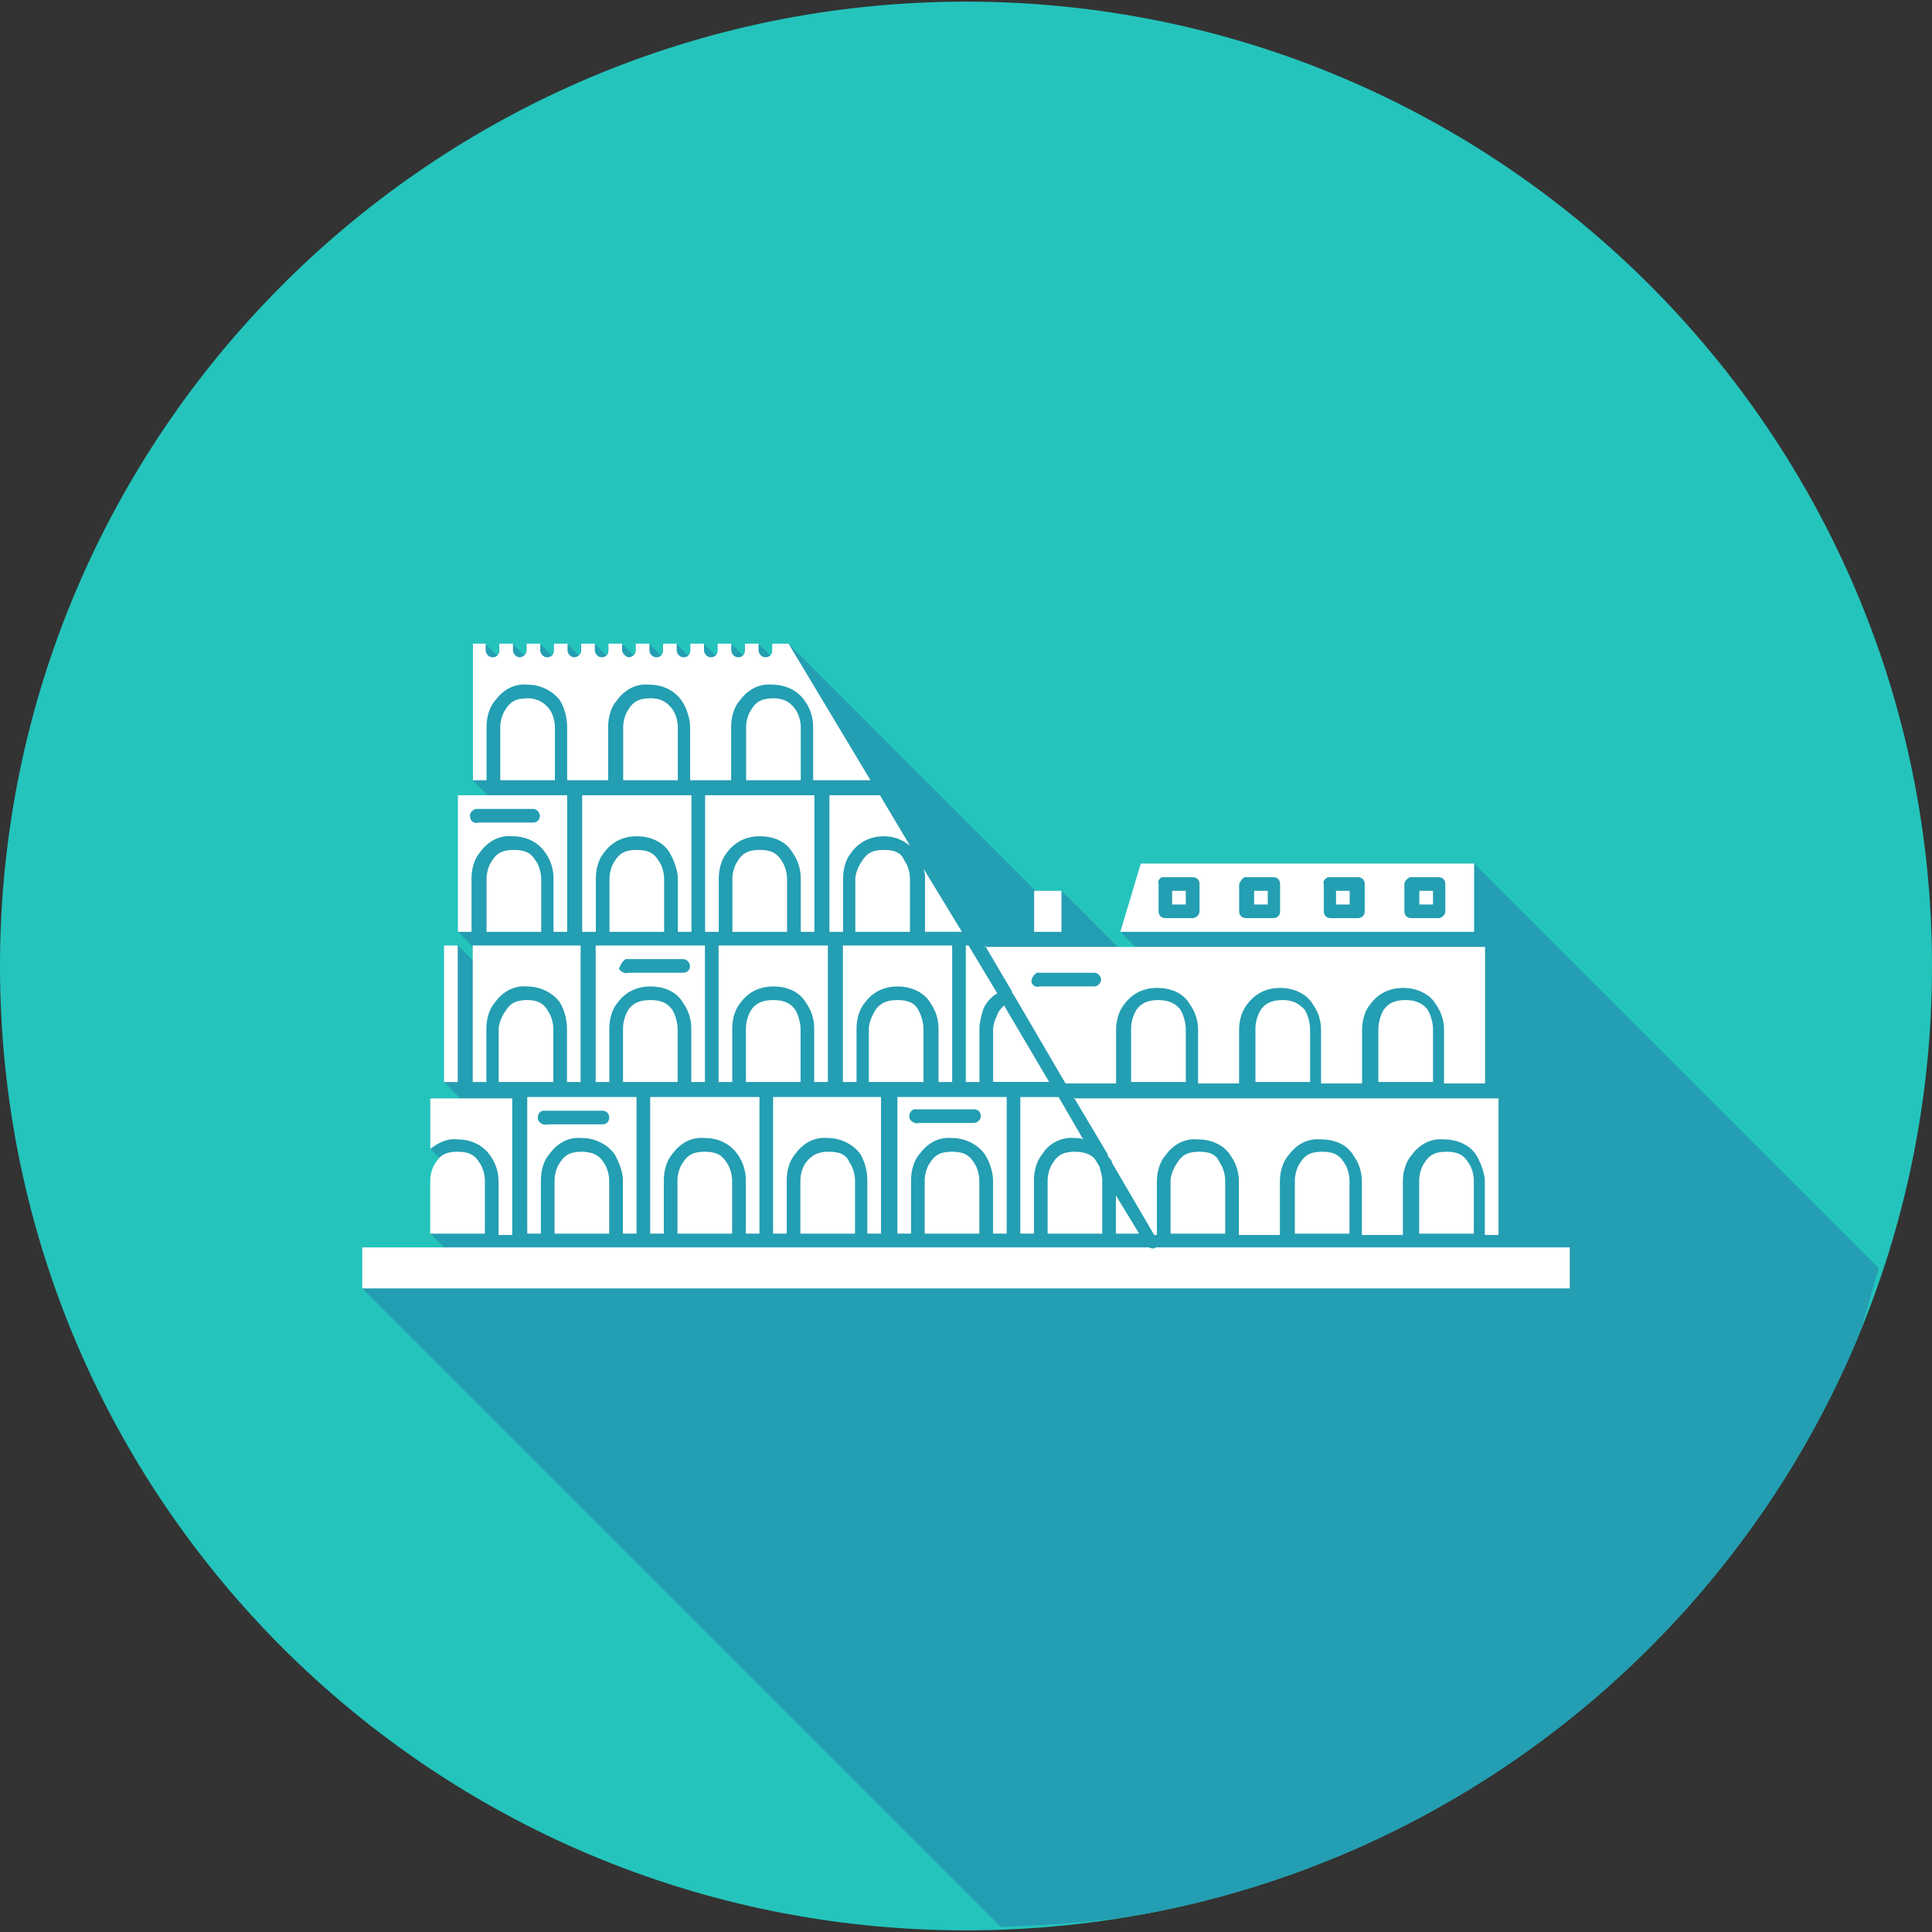 <svg xmlns="http://www.w3.org/2000/svg" id="Layer_1" width="32" height="32" version="1" viewBox="0 0 32 32"><rect x="0" y="0" width="32" height="32" fill="#333333" stroke="none"/><g id="g7763"><path id="path7" fill="#24c4bc" d="M 32,16 C 32,24.836 24.836,31.973 16,31.973 7.164,31.973 0,24.836 0,16 0,7.191 7.164,0.027 16,0.027 24.836,0.027 32,7.191 32,16 l 0,0 z"/><path id="path3351" fill="#249eb2" d="M 16.576 31.916 C 17.475 31.884 18.369 31.825 19.225 31.65 C 20.266 31.438 21.271 31.124 22.229 30.721 C 23.186 30.317 24.094 29.824 24.945 29.25 C 25.797 28.676 26.589 28.023 27.312 27.301 C 28.036 26.579 28.692 25.787 29.268 24.938 C 29.843 24.088 30.337 23.179 30.742 22.223 C 30.906 21.836 30.988 21.41 31.121 21.008 L 24.416 14.303 L 18.896 14.303 L 18.557 15.434 L 18.807 15.684 L 18.512 15.684 L 17.584 14.756 L 17.154 14.756 L 13.059 10.66 L 12.787 10.66 L 12.787 10.773 C 12.787 10.807 12.776 10.836 12.756 10.855 L 12.561 10.66 L 12.334 10.66 L 12.334 10.773 C 12.334 10.807 12.324 10.836 12.305 10.855 L 12.109 10.66 L 11.883 10.66 L 11.883 10.773 C 11.883 10.807 11.871 10.836 11.852 10.855 L 11.656 10.66 L 11.43 10.66 L 11.43 10.773 C 11.43 10.807 11.418 10.836 11.398 10.855 L 11.203 10.66 L 10.977 10.66 L 10.977 10.773 C 10.977 10.807 10.964 10.834 10.945 10.854 L 10.752 10.66 L 10.525 10.66 L 10.525 10.773 C 10.525 10.805 10.508 10.83 10.488 10.85 L 10.299 10.66 L 10.072 10.66 L 10.072 10.773 C 10.072 10.807 10.061 10.836 10.041 10.855 L 9.846 10.66 L 9.619 10.66 L 9.619 10.773 C 9.619 10.805 9.604 10.83 9.584 10.85 L 9.395 10.66 L 9.168 10.66 L 9.168 10.773 C 9.168 10.807 9.157 10.836 9.137 10.855 L 8.941 10.66 L 8.715 10.66 L 8.715 10.773 C 8.715 10.805 8.698 10.83 8.678 10.85 L 8.488 10.66 L 8.262 10.66 L 8.262 10.773 C 8.262 10.807 8.25 10.834 8.23 10.854 L 8.037 10.66 L 7.832 10.66 L 7.832 12.924 L 8.08 13.172 L 7.584 13.172 L 7.584 15.434 L 7.832 15.682 L 7.832 15.908 L 7.584 15.66 L 7.494 15.66 L 7.357 15.66 L 7.357 17.924 L 7.629 18.195 L 7.154 18.195 L 7.131 18.172 L 7.131 18.195 L 7.131 19.031 L 7.289 19.189 C 7.267 19.212 7.24 19.229 7.223 19.258 C 7.155 19.348 7.131 19.485 7.131 19.553 L 7.131 20.434 L 7.357 20.66 L 7.062 20.66 L 6.951 20.66 L 6 20.66 L 6 21.34 L 16.576 31.916 z "/><path id="path9" fill="#fff" d="m 7.833,10.661 0,2.262 0.226,0 0,-0.882 c 0,-0.113 0.023,-0.294 0.136,-0.43 0.113,-0.158 0.294,-0.294 0.543,-0.271 0.249,0 0.452,0.136 0.543,0.271 0.09,0.158 0.113,0.317 0.113,0.43 l 0,0.882 0.679,0 0,-0.882 c 0,-0.113 0.023,-0.294 0.136,-0.43 0.113,-0.158 0.294,-0.294 0.543,-0.271 0.271,0 0.452,0.136 0.543,0.271 0.09,0.136 0.136,0.317 0.136,0.43 l 0,0.882 0.679,0 0,-0.882 c 0,-0.113 0.023,-0.294 0.136,-0.43 0.113,-0.158 0.294,-0.294 0.543,-0.271 0.271,0 0.452,0.136 0.543,0.271 0.113,0.158 0.136,0.317 0.136,0.43 l 0,0.882 0.95,0 -1.357,-2.262 -0.271,0 0,0.113 c 0,0.068 -0.045,0.113 -0.113,0.113 -0.068,0 -0.113,-0.068 -0.113,-0.113 l 0,-0.113 -0.226,0 0,0.113 c 0,0.068 -0.045,0.113 -0.113,0.113 -0.068,0 -0.113,-0.068 -0.113,-0.113 l 0,-0.113 -0.226,0 0,0.113 c 0,0.068 -0.045,0.113 -0.113,0.113 -0.068,0 -0.113,-0.068 -0.113,-0.113 l 0,-0.113 -0.226,0 0,0.113 c 0,0.068 -0.045,0.113 -0.113,0.113 -0.068,0 -0.113,-0.068 -0.113,-0.113 l 0,-0.113 -0.226,0 0,0.113 c 0,0.068 -0.045,0.113 -0.113,0.113 -0.068,0 -0.113,-0.068 -0.113,-0.113 l 0,-0.113 -0.226,0 0,0.113 c 0,0.068 -0.068,0.113 -0.113,0.113 -0.045,0 -0.113,-0.068 -0.113,-0.113 l 0,-0.113 -0.226,0 0,0.113 c 0,0.068 -0.045,0.113 -0.113,0.113 -0.068,0 -0.113,-0.068 -0.113,-0.113 l 0,-0.113 -0.226,0 0,0.113 c 0,0.068 -0.068,0.113 -0.113,0.113 -0.068,0 -0.113,-0.068 -0.113,-0.113 l 0,-0.113 -0.226,0 0,0.113 c 0,0.068 -0.045,0.113 -0.113,0.113 -0.068,0 -0.113,-0.068 -0.113,-0.113 l 0,-0.113 -0.226,0 0,0.113 c 0,0.068 -0.068,0.113 -0.113,0.113 -0.068,0 -0.113,-0.068 -0.113,-0.113 l 0,-0.113 -0.226,0 0,0.113 c 0,0.068 -0.045,0.113 -0.113,0.113 -0.068,0 -0.113,-0.068 -0.113,-0.113 l 0,-0.113 -0.204,0 z m 0.905,0.905 c -0.204,0 -0.294,0.068 -0.362,0.181 -0.068,0.09 -0.09,0.226 -0.09,0.294 l 0,0.882 0.905,0 0,-0.882 c 0,-0.068 -0.023,-0.204 -0.09,-0.294 -0.068,-0.09 -0.181,-0.181 -0.362,-0.181 l 0,0 z m 2.036,0 c -0.204,0 -0.294,0.068 -0.362,0.181 -0.068,0.09 -0.09,0.226 -0.09,0.294 l 0,0.882 0.905,0 0,-0.882 c 0,-0.068 -0.023,-0.204 -0.09,-0.294 -0.068,-0.09 -0.158,-0.181 -0.362,-0.181 l 0,0 z m 2.036,0 c -0.204,0 -0.294,0.068 -0.362,0.181 -0.068,0.09 -0.09,0.226 -0.09,0.294 l 0,0.882 0.905,0 0,-0.882 c 0,-0.068 -0.023,-0.204 -0.09,-0.294 -0.068,-0.09 -0.158,-0.181 -0.362,-0.181 l 0,0 z m -5.226,1.606 0,2.262 0.226,0 0,-0.882 c 0,-0.113 0.023,-0.294 0.136,-0.43 0.113,-0.158 0.294,-0.294 0.543,-0.271 0.271,0 0.452,0.136 0.543,0.271 0.113,0.158 0.136,0.317 0.136,0.43 l 0,0.882 0.226,0 0,-2.262 -1.81,0 z m 2.059,0 0,2.262 0.226,0 0,-0.882 c 0,-0.113 0.023,-0.294 0.136,-0.43 0.113,-0.158 0.294,-0.271 0.543,-0.271 0.249,0 0.452,0.113 0.543,0.271 0.09,0.158 0.136,0.317 0.136,0.43 l 0,0.882 0.226,0 0,-2.262 -1.357,0 -0.452,0 z m 2.036,0 0,2.262 0.226,0 0,-0.882 c 0,-0.113 0.023,-0.294 0.136,-0.43 0.113,-0.158 0.294,-0.271 0.543,-0.271 0.271,0 0.452,0.113 0.543,0.271 0.113,0.158 0.136,0.317 0.136,0.43 l 0,0.882 0.226,0 0,-2.262 -1.81,0 z m 2.059,0 0,2.262 0.226,0 0,-0.882 c 0,-0.113 0.023,-0.294 0.136,-0.43 0.113,-0.158 0.294,-0.271 0.543,-0.271 0.181,0 0.317,0.068 0.43,0.158 l -0.498,-0.837 -0.837,0 z m -5.86,0.226 c 0,0 0,0 0,0 0.023,0 0.023,0 0.023,0 0,0 0.023,0 0.023,0 l 0.905,0 c 0.068,0 0.113,0.068 0.113,0.113 0,0.068 -0.045,0.113 -0.113,0.113 l -0.905,0 c -0.068,0.023 -0.136,-0.023 -0.136,-0.09 -0.023,-0.045 0.023,-0.113 0.09,-0.136 l 0,0 z m 0.633,0.679 c -0.204,0 -0.294,0.068 -0.362,0.181 -0.068,0.09 -0.09,0.226 -0.09,0.294 l 0,0.882 0.905,0 0,-0.882 c 0,-0.068 -0.023,-0.204 -0.09,-0.294 -0.068,-0.113 -0.158,-0.181 -0.362,-0.181 l 0,0 z m 2.036,0 c -0.204,0 -0.294,0.068 -0.362,0.181 -0.068,0.09 -0.09,0.226 -0.09,0.294 l 0,0.882 0.905,0 0,-0.882 c 0,-0.068 -0.023,-0.204 -0.09,-0.294 -0.068,-0.113 -0.158,-0.181 -0.362,-0.181 l 0,0 z m 2.036,0 c -0.204,0 -0.294,0.068 -0.362,0.181 -0.068,0.09 -0.09,0.226 -0.09,0.294 l 0,0.882 0.905,0 0,-0.882 c 0,-0.068 -0.023,-0.204 -0.09,-0.294 -0.068,-0.113 -0.158,-0.181 -0.362,-0.181 l 0,0 z m 2.059,0 c -0.204,0 -0.294,0.068 -0.362,0.181 -0.068,0.09 -0.113,0.226 -0.113,0.294 l 0,0.882 0.905,0 0,-0.882 c 0,-0.068 -0.023,-0.204 -0.09,-0.294 -0.045,-0.113 -0.136,-0.181 -0.339,-0.181 l 0,0 z m 4.253,0.226 -0.339,1.131 5.86,0 0,-1.131 -5.52,0 z m -3.597,0.09 c 0.023,0.068 0.023,0.113 0.023,0.158 l 0,0.882 0.611,0 -0.633,-1.041 z m 3.959,0.136 c 0,0 0,0 0,0 0.023,0 0.023,0 0.023,0 0,0 0.023,0 0.023,0 l 0.452,0 c 0.068,0 0.113,0.045 0.113,0.113 l 0,0.452 c 0,0.068 -0.068,0.113 -0.113,0.113 l -0.452,0 c -0.068,0 -0.113,-0.045 -0.113,-0.113 l 0,-0.452 c -0.023,-0.045 0.023,-0.113 0.068,-0.113 l 0,0 z m 1.357,0 c 0.023,0 0.023,0 0.023,0 l 0.452,0 c 0.068,0 0.113,0.045 0.113,0.113 l 0,0.452 c 0,0.068 -0.045,0.113 -0.113,0.113 l -0.452,0 c -0.068,0 -0.113,-0.045 -0.113,-0.113 l 0,-0.452 c 0.023,-0.045 0.045,-0.09 0.09,-0.113 l 0,0 z m 1.38,0 c 0.023,0 0.023,0 0.045,0 l 0.452,0 c 0.068,0 0.113,0.045 0.113,0.113 l 0,0.452 c 0,0.068 -0.045,0.113 -0.113,0.113 l -0.452,0 c -0.068,0 -0.113,-0.045 -0.113,-0.113 l 0,-0.452 c -0.023,-0.045 0.023,-0.09 0.068,-0.113 l 0,0 z m 1.357,0 c 0.023,0 0.023,0 0.023,0 l 0.452,0 c 0.068,0 0.113,0.045 0.113,0.113 l 0,0.452 c 0,0.068 -0.068,0.113 -0.113,0.113 l -0.452,0 c -0.068,0 -0.113,-0.045 -0.113,-0.113 l 0,-0.452 c 0,-0.045 0.045,-0.09 0.09,-0.113 l 0,0 z m -3.937,0.226 0,0.226 0.226,0 0,-0.226 -0.226,0 z m -2.285,0 0,0.679 0.452,0 0,-0.679 -0.452,0 z m 3.643,0 0,0.226 0.226,0 0,-0.226 -0.226,0 z m 1.357,0 0,0.226 0.226,0 0,-0.226 -0.226,0 z m 1.38,0 0,0.226 0.226,0 0,-0.226 -0.226,0 z m -16.154,0.905 0,2.262 0.226,0 0,-2.262 -0.09,0 -0.136,0 z m 0.475,0 0,2.262 0.226,0 0,-0.882 c 0,-0.113 0.023,-0.294 0.136,-0.43 0.113,-0.158 0.294,-0.294 0.543,-0.271 0.249,0 0.452,0.136 0.543,0.271 0.09,0.158 0.113,0.317 0.113,0.43 l 0,0.882 0.226,0 0,-2.262 -0.452,0 -1.335,0 z m 2.036,0 0,2.262 0.226,0 0,-0.882 c 0,-0.113 0.023,-0.294 0.136,-0.43 0.113,-0.158 0.294,-0.271 0.543,-0.271 0.271,0 0.452,0.113 0.543,0.271 0.113,0.158 0.136,0.317 0.136,0.43 l 0,0.882 0.226,0 0,-2.262 -1.81,0 z m 2.036,0 0,2.262 0.226,0 0,-0.882 c 0,-0.113 0.023,-0.294 0.136,-0.43 0.113,-0.158 0.294,-0.271 0.543,-0.271 0.271,0 0.452,0.113 0.543,0.271 0.113,0.158 0.136,0.317 0.136,0.43 l 0,0.882 0.226,0 0,-2.262 -1.81,0 z m 2.059,0 0,2.262 0.226,0 0,-0.882 c 0,-0.113 0.023,-0.294 0.136,-0.43 0.113,-0.158 0.294,-0.271 0.543,-0.271 0.249,0 0.452,0.113 0.543,0.271 0.113,0.158 0.136,0.317 0.136,0.43 l 0,0.882 0.226,0 0,-2.262 -1.81,0 z m 2.036,0 0,2.262 0.226,0 0,-0.882 c 0,-0.09 0.023,-0.204 0.068,-0.339 0.045,-0.09 0.113,-0.181 0.226,-0.249 l -0.475,-0.792 -0.045,0 z m 0.317,0 0.452,0.769 0,0.023 0.023,0.023 0.86,1.471 0.837,0 0,-0.882 c 0,-0.113 0.023,-0.294 0.136,-0.43 0.113,-0.158 0.294,-0.271 0.543,-0.271 0.271,0 0.452,0.113 0.543,0.271 0.113,0.158 0.136,0.317 0.136,0.43 l 0,0.882 0.679,0 0,-0.882 c 0,-0.113 0.023,-0.294 0.136,-0.43 0.113,-0.158 0.294,-0.271 0.543,-0.271 0.249,0 0.452,0.113 0.543,0.271 0.113,0.158 0.136,0.317 0.136,0.43 l 0,0.882 0.679,0 0,-0.882 c 0,-0.113 0.023,-0.294 0.136,-0.43 0.113,-0.158 0.294,-0.271 0.543,-0.271 0.249,0 0.452,0.113 0.543,0.271 0.113,0.158 0.136,0.317 0.136,0.43 l 0,0.882 0.679,0 0,-2.262 -0.136,0 -8.145,0 z m -5.95,0.226 c 0,0 0.023,0 0,0 0.023,0 0.023,0 0.023,0 0,0 0.023,0 0.023,0 l 0.905,0 c 0.068,0 0.113,0.068 0.113,0.113 0,0.068 -0.045,0.113 -0.113,0.113 l -0.905,0 c -0.068,0.023 -0.136,-0.023 -0.158,-0.068 0.023,-0.068 0.068,-0.136 0.113,-0.158 l 0,0 z m 6.81,0.226 c 0.023,0 0.023,0 0,0 0.023,0 0.023,0 0.023,0 0.023,0 0.023,0 0.023,0 l 0.905,0 c 0.068,0 0.113,0.068 0.113,0.113 0,0.045 -0.045,0.113 -0.113,0.113 l -0.905,0 c -0.068,0.023 -0.136,-0.023 -0.136,-0.09 0,-0.045 0.045,-0.113 0.09,-0.136 l 0,0 z m -8.439,0.452 c -0.204,0 -0.294,0.068 -0.362,0.181 -0.068,0.09 -0.113,0.226 -0.113,0.294 l 0,0.882 0.905,0 0,-0.882 c 0,-0.068 -0.023,-0.204 -0.09,-0.294 -0.045,-0.09 -0.136,-0.181 -0.339,-0.181 l 0,0 z m 2.036,0 c -0.204,0 -0.294,0.068 -0.362,0.158 -0.068,0.113 -0.09,0.226 -0.09,0.317 l 0,0.882 0.905,0 0,-0.882 c 0,-0.068 -0.023,-0.204 -0.09,-0.317 -0.068,-0.09 -0.158,-0.158 -0.362,-0.158 l 0,0 z m 2.036,0 c -0.204,0 -0.294,0.068 -0.362,0.158 -0.068,0.113 -0.09,0.226 -0.09,0.317 l 0,0.882 0.905,0 0,-0.882 c 0,-0.068 -0.023,-0.204 -0.09,-0.317 -0.068,-0.09 -0.158,-0.158 -0.362,-0.158 l 0,0 z m 2.059,0 c -0.204,0 -0.294,0.068 -0.362,0.158 -0.068,0.113 -0.113,0.226 -0.113,0.317 l 0,0.882 0.905,0 0,-0.882 c 0,-0.068 -0.023,-0.204 -0.09,-0.317 -0.045,-0.09 -0.136,-0.158 -0.339,-0.158 l 0,0 z m 4.321,0 c -0.204,0 -0.294,0.068 -0.362,0.158 -0.068,0.113 -0.09,0.226 -0.09,0.317 l 0,0.882 0.905,0 0,-0.882 c 0,-0.068 -0.023,-0.204 -0.09,-0.317 -0.068,-0.09 -0.181,-0.158 -0.362,-0.158 l 0,0 z m 2.059,0 c -0.204,0 -0.294,0.068 -0.362,0.158 -0.068,0.113 -0.09,0.226 -0.09,0.317 l 0,0.882 0.905,0 0,-0.882 c 0,-0.068 -0.023,-0.204 -0.09,-0.317 -0.09,-0.09 -0.181,-0.158 -0.362,-0.158 l 0,0 z m 2.036,0 c -0.204,0 -0.294,0.068 -0.362,0.158 -0.068,0.113 -0.09,0.249 -0.09,0.317 l 0,0.882 0.905,0 0,-0.882 c 0,-0.068 -0.023,-0.204 -0.09,-0.317 -0.068,-0.09 -0.181,-0.158 -0.362,-0.158 l 0,0 z m -6.652,0.09 c -0.045,0.045 -0.09,0.09 -0.113,0.158 -0.045,0.09 -0.068,0.181 -0.068,0.226 l 0,0.882 0.928,0 -0.747,-1.267 z m 8.235,1.267 0,0 0.09,0 0,0 -0.09,0 z m -17.738,0.249 0,0.86 c 0.113,-0.09 0.271,-0.181 0.452,-0.158 0.271,0 0.452,0.136 0.543,0.271 0.113,0.158 0.136,0.317 0.136,0.43 l 0,0.882 0.226,0 0,-2.262 -0.452,0 -0.905,0 z m 1.606,0 0,2.262 0.226,0 0,-0.882 c 0,-0.113 0.023,-0.294 0.136,-0.43 0.113,-0.158 0.294,-0.294 0.543,-0.271 0.249,0 0.452,0.136 0.543,0.271 0.09,0.158 0.136,0.317 0.136,0.43 l 0,0.882 0.226,0 0,-2.262 -1.131,0 -0.679,0 z m 2.036,0 0,2.262 0.226,0 0,-0.882 c 0,-0.113 0.023,-0.294 0.136,-0.43 0.113,-0.158 0.294,-0.294 0.543,-0.271 0.271,0 0.452,0.136 0.543,0.271 0.113,0.158 0.136,0.317 0.136,0.43 l 0,0.882 0.226,0 0,-2.262 -1.81,0 z m 2.036,0 0,2.262 0.226,0 0,-0.882 c 0,-0.113 0.023,-0.294 0.136,-0.43 0.113,-0.158 0.294,-0.294 0.543,-0.271 0.249,0 0.452,0.136 0.543,0.271 0.09,0.158 0.113,0.317 0.113,0.43 l 0,0.882 0.226,0 0,-2.262 -1.787,0 z m 2.059,0 0,2.262 0.226,0 0,-0.882 c 0,-0.113 0.023,-0.294 0.136,-0.43 0.113,-0.158 0.294,-0.294 0.543,-0.271 0.249,0 0.452,0.136 0.543,0.271 0.09,0.136 0.136,0.317 0.136,0.43 l 0,0.882 0.226,0 0,-2.262 -1.81,0 z m 2.036,0 0,2.262 0.226,0 0,-0.882 c 0,-0.113 0.023,-0.294 0.136,-0.43 0.09,-0.158 0.294,-0.294 0.543,-0.271 0.045,0 0.09,0 0.136,0.023 l -0.407,-0.701 -0.633,0 z m 0.882,0 0.566,0.95 c 0,0 0,0.023 0,0.023 l 0.068,0.09 c 0,0 0,0.023 0,0.023 l 0.701,1.199 0.045,0 0,-0.882 c 0,-0.113 0.023,-0.294 0.136,-0.43 0.113,-0.158 0.294,-0.294 0.543,-0.271 0.249,0 0.452,0.113 0.543,0.271 0.113,0.158 0.136,0.317 0.136,0.43 l 0,0.882 0.679,0 0,-0.882 c 0,-0.113 0.023,-0.294 0.136,-0.43 0.113,-0.158 0.294,-0.294 0.543,-0.271 0.271,0 0.452,0.113 0.543,0.271 0.113,0.158 0.136,0.317 0.136,0.43 l 0,0.882 0.679,0 0,-0.882 c 0,-0.113 0.023,-0.294 0.136,-0.43 0.113,-0.158 0.294,-0.294 0.543,-0.271 0.249,0 0.452,0.113 0.543,0.271 0.09,0.158 0.136,0.317 0.136,0.43 l 0,0.882 0.226,0 0,-2.262 -0.136,0 -6.9,0 z m -2.647,0.204 c 0,0 0,0 0,0 0.023,0 0.023,0 0.023,0 0,0 0.023,0 0.023,0 0,0 0.023,0 0.023,0 0,0 0,0 0.023,0 l 0.905,0 c 0.068,0 0.113,0.045 0.113,0.113 0,0.068 -0.068,0.113 -0.113,0.113 l -0.905,0 c -0.068,0.023 -0.136,-0.023 -0.158,-0.068 -0.023,-0.045 0,-0.136 0.068,-0.158 l 0,0 z m -6.131,0.023 0,0 0.023,0 c 0.023,0 0.023,0 0.045,0 l 0.905,0 c 0.068,0 0.113,0.045 0.113,0.113 0,0.068 -0.045,0.113 -0.113,0.113 l -0.905,0 c -0.068,0.023 -0.136,-0.023 -0.158,-0.068 -0.023,-0.09 0.023,-0.158 0.09,-0.158 l 0,0 z m 0.633,0.679 c -0.204,0 -0.294,0.068 -0.362,0.181 -0.068,0.09 -0.09,0.226 -0.09,0.294 l 0,0.882 0.905,0 0,-0.882 c 0,-0.068 -0.023,-0.204 -0.09,-0.294 C 9.937,19.145 9.824,19.077 9.643,19.077 l 0,0 z m 2.036,0 c -0.204,0 -0.294,0.068 -0.362,0.181 -0.068,0.09 -0.09,0.226 -0.09,0.294 l 0,0.882 0.905,0 0,-0.882 c 0,-0.068 -0.023,-0.204 -0.09,-0.294 -0.068,-0.113 -0.158,-0.181 -0.362,-0.181 l 0,0 z m 2.059,0 c -0.204,0 -0.294,0.068 -0.385,0.181 -0.068,0.09 -0.09,0.226 -0.09,0.294 l 0,0.882 0.905,0 0,-0.882 c 0,-0.068 -0.023,-0.204 -0.09,-0.294 -0.045,-0.113 -0.136,-0.181 -0.339,-0.181 l 0,0 z m 2.036,0 c -0.204,0 -0.294,0.068 -0.362,0.181 -0.068,0.09 -0.09,0.226 -0.09,0.294 l 0,0.882 0.905,0 0,-0.882 c 0,-0.068 -0.023,-0.204 -0.09,-0.294 -0.068,-0.113 -0.158,-0.181 -0.362,-0.181 l 0,0 z m 2.036,0 c -0.204,0 -0.294,0.068 -0.362,0.181 -0.068,0.09 -0.09,0.226 -0.09,0.294 l 0,0.882 0.905,0 0,-0.882 c 0,-0.068 -0.023,-0.136 -0.045,-0.226 l 0,0 -0.068,-0.113 C 18.104,19.145 17.991,19.077 17.81,19.077 l 0,0 z m 2.059,0 c -0.204,0 -0.294,0.068 -0.362,0.181 -0.068,0.09 -0.113,0.226 -0.113,0.294 l 0,0.882 0.905,0 0,-0.882 c 0,-0.068 -0.023,-0.204 -0.09,-0.294 -0.045,-0.113 -0.136,-0.181 -0.339,-0.181 l 0,0 z m 2.036,0 c -0.204,0 -0.294,0.068 -0.362,0.181 -0.068,0.09 -0.09,0.226 -0.09,0.294 l 0,0.882 0.905,0 0,-0.882 c 0,-0.068 -0.023,-0.204 -0.09,-0.294 -0.068,-0.113 -0.158,-0.181 -0.362,-0.181 l 0,0 z m 2.059,0 c -0.204,0 -0.294,0.068 -0.362,0.181 -0.068,0.09 -0.09,0.226 -0.09,0.294 l 0,0.882 0.905,0 0,-0.882 c 0,-0.068 -0.023,-0.204 -0.09,-0.294 -0.068,-0.113 -0.158,-0.181 -0.362,-0.181 l 0,0 z m -16.38,0 c -0.204,0 -0.294,0.068 -0.362,0.181 -0.068,0.09 -0.09,0.226 -0.09,0.294 l 0,0.882 0.905,0 0,-0.882 c 0,-0.068 -0.023,-0.204 -0.09,-0.294 -0.068,-0.113 -0.158,-0.181 -0.362,-0.181 l 0,0 z m 10.905,0.724 0,0.633 0.385,0 -0.385,-0.633 z M 6,20.661 l 0,0.679 20,0 0,-0.679 -1.357,0 -1.357,0 -4.14,0 c -0.023,0.023 -0.068,0.023 -0.113,0 l -0.543,0 -1.357,0 -0.679,0 -1.357,0 -0.679,0 -1.357,0 -0.679,0 -1.357,0 -0.679,0 -1.357,0 -0.679,0 0,0 -0.113,0 -1.131,0 -0.113,0 0,0 -0.95,0 z"/></g></svg>